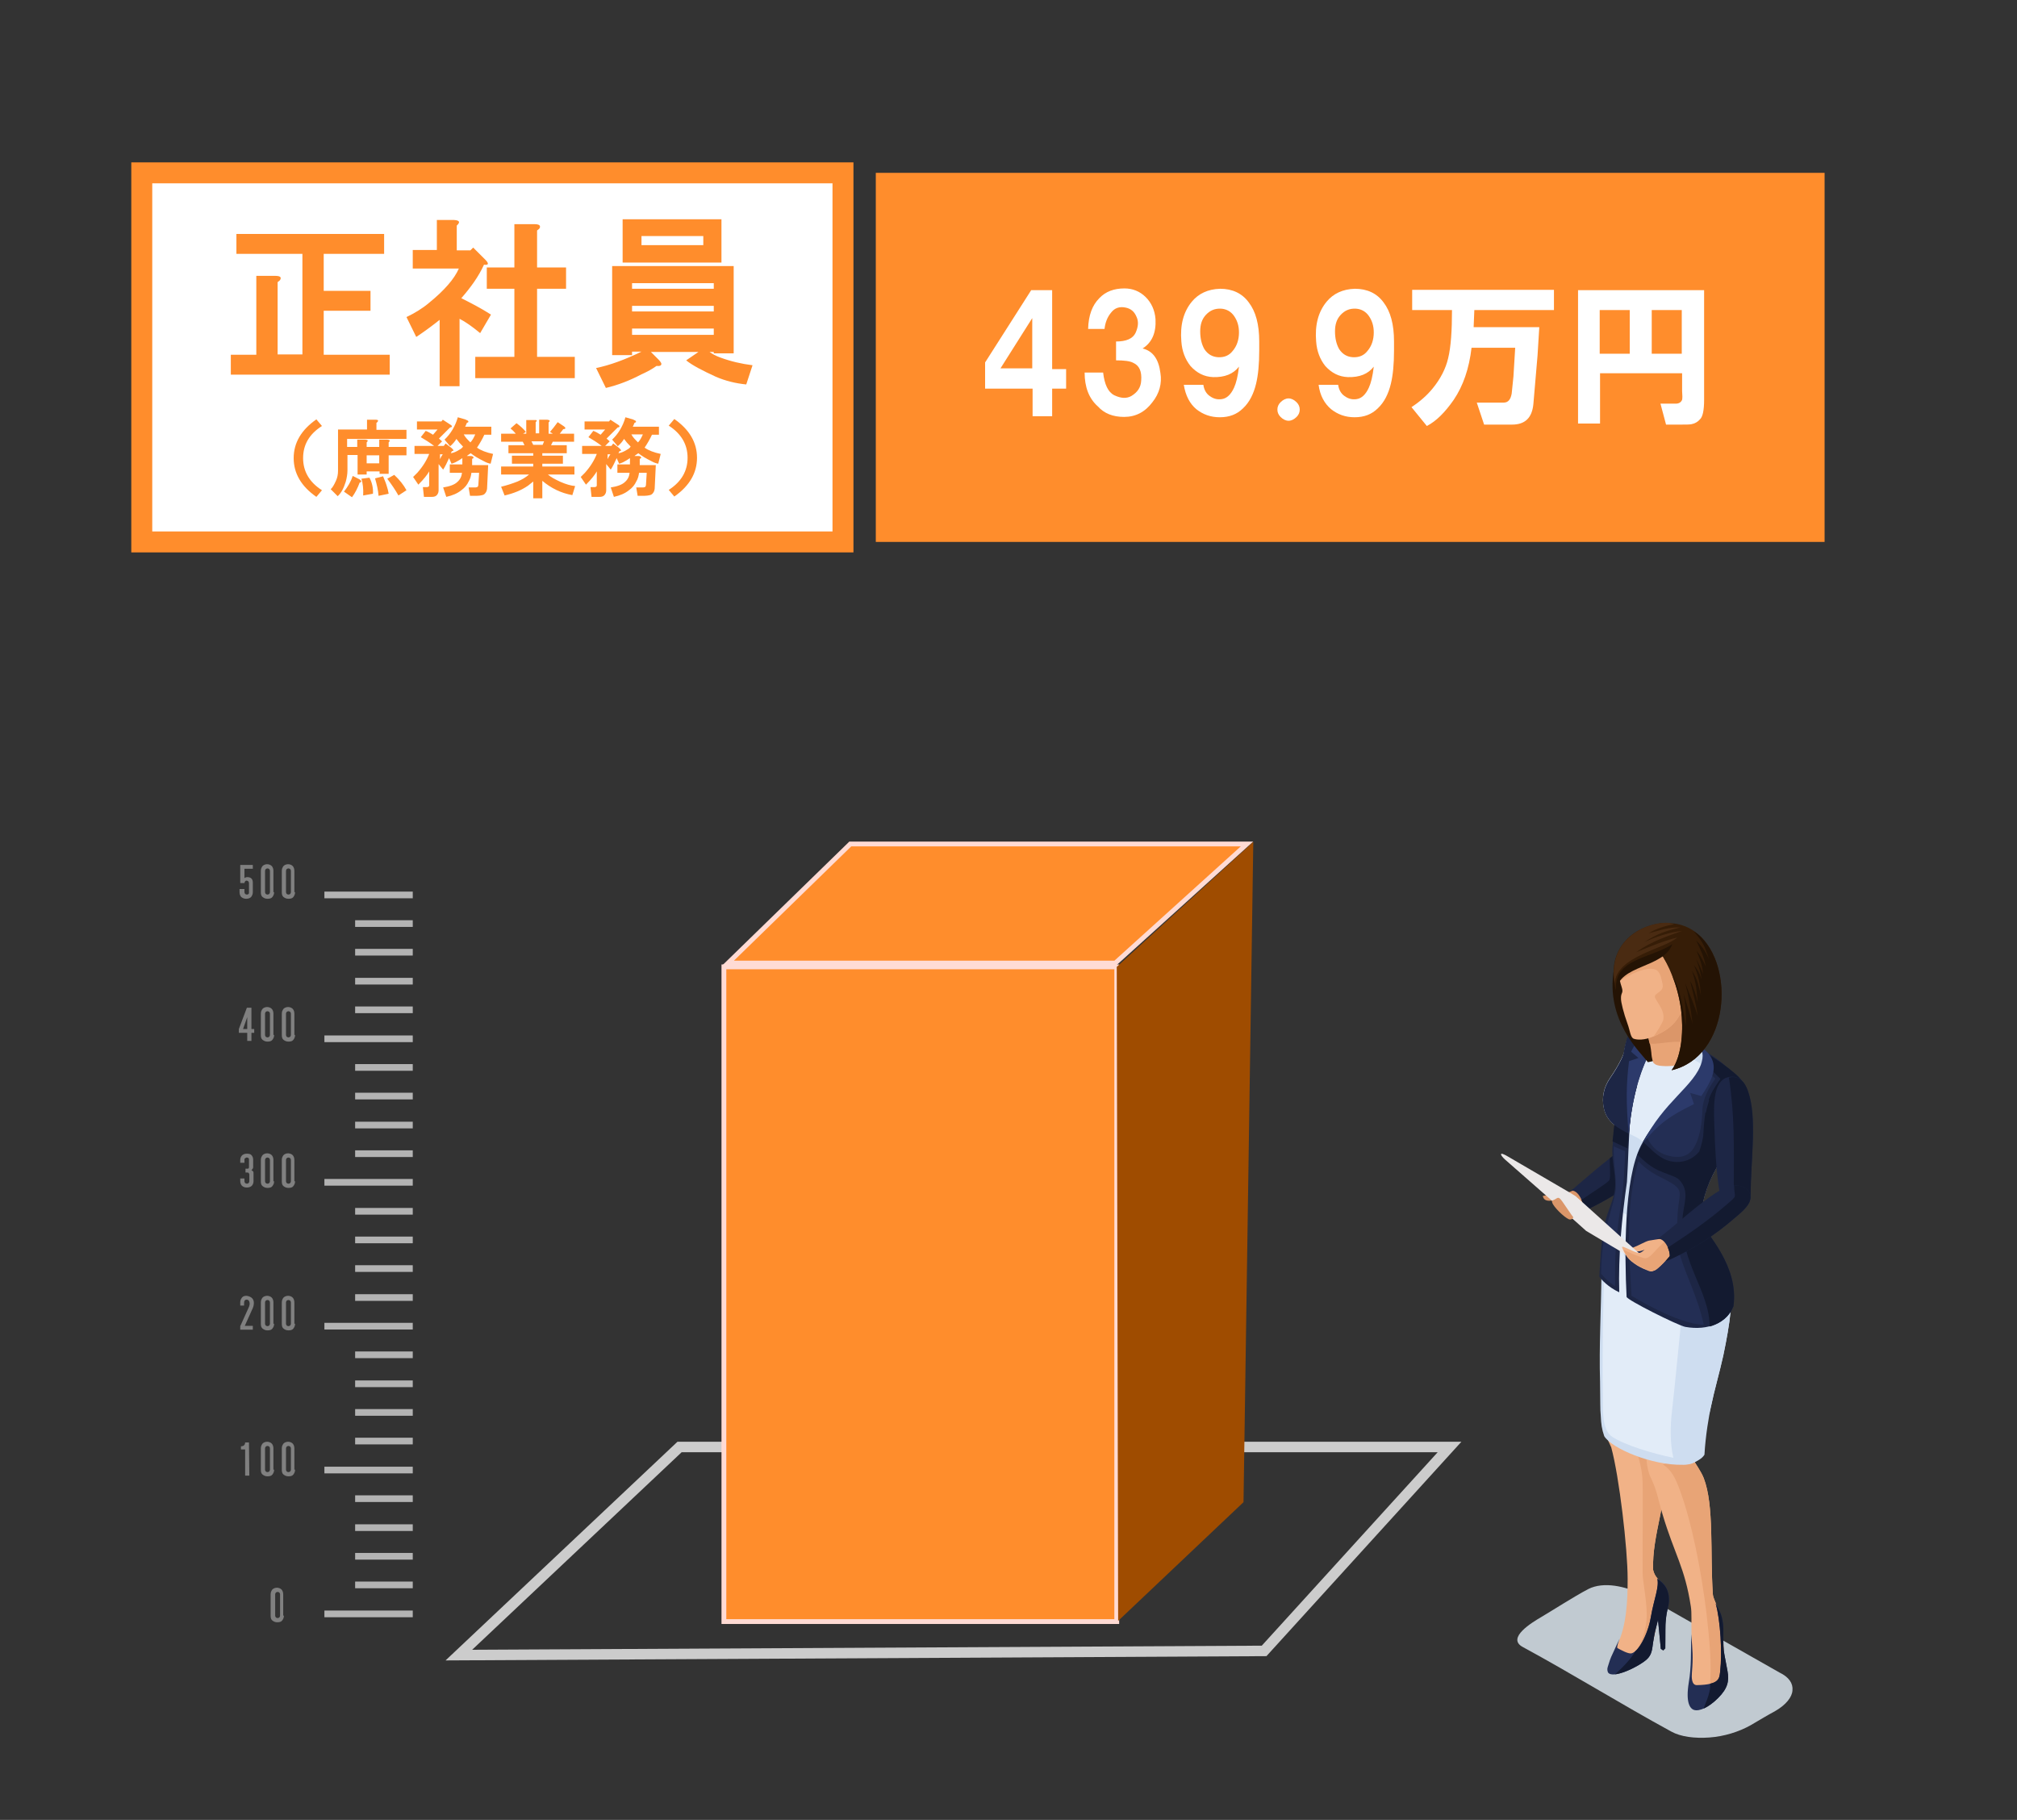 <?xml version="1.0" encoding="utf-8"?>
<!-- Generator: Adobe Illustrator 25.2.1, SVG Export Plug-In . SVG Version: 6.00 Build 0)  -->
<svg version="1.1" id="レイヤー_1" xmlns="http://www.w3.org/2000/svg" xmlns:xlink="http://www.w3.org/1999/xlink" x="0px"
	 y="0px" viewBox="0 0 577.6 521.2" style="enable-background:new 0 0 577.6 521.2;" xml:space="preserve">
<rect x="0" y="0" width="577.6" height="521.2" fill="#333333" stroke="none"/>
<style type="text/css">
	.st0{fill-rule:evenodd;clip-rule:evenodd;fill:#FFFFFF;stroke:#FF8D2C;stroke-width:6;stroke-miterlimit:10;}
	.st1{fill:#FF8D2C;}
	.st2{fill-rule:evenodd;clip-rule:evenodd;fill:#FF8D2C;}
	.st3{fill:none;stroke:#CCCCCC;stroke-width:3.007;stroke-miterlimit:10;}
	.st4{fill:#FF8D2C;stroke:#FFDBD4;stroke-width:1.377;stroke-miterlimit:10;}
	.st5{fill:#9F4C00;}
	.st6{fill:#FF8D2C;stroke:#FFDBD4;stroke-width:1.369;stroke-miterlimit:10;}
	.st7{fill:none;stroke:#B3B3B3;stroke-width:1.914;stroke-miterlimit:10;}
	.st8{fill:#808080;}
	.st9{fill-rule:evenodd;clip-rule:evenodd;fill:#C1CAD1;}
	.st10{fill-rule:evenodd;clip-rule:evenodd;fill:#131A30;}
	.st11{fill-rule:evenodd;clip-rule:evenodd;fill:#DB9669;}
	.st12{fill-rule:evenodd;clip-rule:evenodd;fill:#1D2645;}
	.st13{fill-rule:evenodd;clip-rule:evenodd;fill:#F1B287;}
	.st14{fill-rule:evenodd;clip-rule:evenodd;fill:#E8A476;}
	.st15{fill-rule:evenodd;clip-rule:evenodd;fill:#232E54;}
	.st16{fill-rule:evenodd;clip-rule:evenodd;fill:#CEDDF0;}
	.st17{fill-rule:evenodd;clip-rule:evenodd;fill:#E2ECF8;}
	.st18{fill-rule:evenodd;clip-rule:evenodd;fill:#2C3A6B;}
	.st19{fill-rule:evenodd;clip-rule:evenodd;fill:#241304;}
	.st20{fill-rule:evenodd;clip-rule:evenodd;fill:#361D07;}
	.st21{fill-rule:evenodd;clip-rule:evenodd;fill:#4A2B12;}
	.st22{fill-rule:evenodd;clip-rule:evenodd;fill:#EBE8E8;}
	.st23{enable-background:new    ;}
	.st24{fill:#FFFFFF;}
</style>
<g>
	<rect x="40.6" y="49.5" class="st0" width="200.8" height="105.7"/>
	<g>
		<path class="st1" d="M110,72.7H92.7v10.6h13.4V89H92.7v12.6h18.9v5.7H66.1v-5.7h7.3V79h5.3c1.4,0,1.9,0.3,1.6,1
			c-0.1,0.3-0.4,0.5-0.8,0.8v20.7h7.1V72.7H67.7V67H110V72.7z"/>
		<path class="st1" d="M130.8,64.6v7.1h3.9l0.8-0.8l3.5,3.5c1.1,1.1,0.9,1.6-0.4,1.4c-1.5,3.3-3.7,6.4-6.5,9.6
			c2.8,1.4,5.7,2.9,8.5,4.7l-3.1,5.3c-2.3-1.9-4.3-3.3-5.9-4.1v19.3h-5.7v-19c-2,1.6-4.3,3.3-6.7,4.9l-2.8-5.7
			c2.3-1.1,4.5-2.4,6.5-4.1c4.3-3.5,7.2-6.8,8.5-9.8h-13.2v-5.3h6.9V63h4.9C131.6,63.1,131.9,63.6,130.8,64.6z M154.6,65.2
			c-0.1,0.3-0.4,0.5-0.8,0.8v10.6h8.3v6.1h-8.3v19.5h10.8v6.1h-28.5v-6.1h11.2V82.7h-7.9v-6.1h7.9V64.2h5.7
			C154.3,64.2,154.8,64.5,154.6,65.2z"/>
		<path class="st1" d="M210.1,101.2h-5.7v-0.4h-1.2c0.7,0.5,1.7,1.1,3.1,1.6c3,1.1,6,1.8,9.2,2.2l-1.8,5.5c-3-0.3-5.9-1-8.7-2.2
			c-3.9-1.8-6.8-3.3-8.5-4.7l3.5-2.4h-13.6l2.2,2.2c0.5,0.5,0.8,1,0.8,1.2c0,0.5-0.5,0.7-1.4,0.6c-1.1,0.8-2.5,1.6-4.3,2.4
			c-3.4,1.8-6.8,3.1-10.2,3.9l-2.8-5.7c3.9-0.8,8.3-2.4,13-4.7H181v1h-5.7V76.2h34.8V101.2z M206.6,75.2h-28.3V62.8h28.3V75.2z
			 M181,81.1v1.6h23.4v-1.6H181z M181,87.6v1.6h23.4v-1.6H181z M181,94.1v1.8h23.4v-1.8H181z M183.7,67.6v2.6h17.7v-2.6H183.7z"/>
	</g>
</g>
<rect x="250.8" y="49.5" class="st2" width="271.7" height="105.7"/>
<g>
	<polygon class="st3" points="194.6,414.4 131.4,474 362,472.8 415.1,414.4 	"/>
	<g>
		<rect x="207.3" y="276.9" class="st4" width="112.5" height="187.5"/>
		<polygon class="st5" points="356.1,430.2 320.2,464.2 319.8,276.9 358.9,241.1 		"/>
		<polygon class="st6" points="319.4,275.8 208.5,275.8 243.5,241.7 357.1,241.7 		"/>
	</g>
</g>
<g>
	<g>
		<line class="st7" x1="118.2" y1="462.2" x2="92.9" y2="462.2"/>
		<line class="st7" x1="118.2" y1="453.9" x2="101.7" y2="453.9"/>
		<line class="st7" x1="118.2" y1="445.7" x2="101.7" y2="445.7"/>
		<line class="st7" x1="118.2" y1="437.5" x2="101.7" y2="437.5"/>
		<line class="st7" x1="118.2" y1="429.2" x2="101.7" y2="429.2"/>
		<line class="st7" x1="118.2" y1="421" x2="92.9" y2="421"/>
		<line class="st7" x1="118.2" y1="412.7" x2="101.7" y2="412.7"/>
		<line class="st7" x1="118.2" y1="404.5" x2="101.7" y2="404.5"/>
		<line class="st7" x1="118.2" y1="396.3" x2="101.7" y2="396.3"/>
		<line class="st7" x1="118.2" y1="388" x2="101.7" y2="388"/>
		<line class="st7" x1="118.2" y1="379.8" x2="92.9" y2="379.8"/>
		<line class="st7" x1="118.2" y1="371.6" x2="101.7" y2="371.6"/>
		<line class="st7" x1="118.2" y1="363.3" x2="101.7" y2="363.3"/>
		<line class="st7" x1="118.2" y1="355.1" x2="101.7" y2="355.1"/>
		<line class="st7" x1="118.2" y1="346.9" x2="101.7" y2="346.9"/>
		<line class="st7" x1="118.2" y1="338.6" x2="92.9" y2="338.6"/>
		<line class="st7" x1="118.2" y1="330.4" x2="101.7" y2="330.4"/>
		<line class="st7" x1="118.2" y1="322.2" x2="101.7" y2="322.2"/>
		<line class="st7" x1="118.2" y1="313.9" x2="101.7" y2="313.9"/>
		<line class="st7" x1="118.2" y1="305.7" x2="101.7" y2="305.7"/>
		<line class="st7" x1="118.2" y1="297.5" x2="92.9" y2="297.5"/>
		<line class="st7" x1="118.2" y1="289.2" x2="101.7" y2="289.2"/>
		<line class="st7" x1="118.2" y1="281" x2="101.7" y2="281"/>
		<line class="st7" x1="118.2" y1="272.7" x2="101.7" y2="272.7"/>
		<line class="st7" x1="118.2" y1="264.5" x2="101.7" y2="264.5"/>
		<line class="st7" x1="118.2" y1="256.3" x2="92.9" y2="256.3"/>
	</g>
	<g>
		<path class="st8" d="M81.3,462.7c0,0.6-0.2,1-0.5,1.4s-0.8,0.5-1.4,0.5s-1-0.2-1.4-0.5s-0.5-0.8-0.5-1.4v-6.1c0-0.6,0.2-1,0.5-1.4
			c0.3-0.3,0.8-0.5,1.3-0.5s1,0.2,1.3,0.5s0.5,0.8,0.5,1.4v6.1H81.3z M78.8,462.7c0,0.2,0.1,0.4,0.2,0.5s0.3,0.2,0.5,0.2
			s0.4-0.1,0.5-0.2s0.2-0.3,0.2-0.5v-6.1c0-0.2-0.1-0.4-0.2-0.5s-0.3-0.2-0.5-0.2s-0.4,0.1-0.5,0.2s-0.2,0.3-0.2,0.5V462.7z"/>
	</g>
	<g>
		<path class="st8" d="M71.4,422.6h-1.2v-7.5H69v-0.9c0.4,0,0.7-0.1,0.9-0.3s0.3-0.5,0.3-0.8h1.1L71.4,422.6L71.4,422.6z"/>
		<path class="st8" d="M78.5,420.9c0,0.6-0.2,1-0.5,1.4s-0.8,0.5-1.4,0.5s-1-0.2-1.4-0.5s-0.5-0.8-0.5-1.4v-6.1c0-0.6,0.2-1,0.5-1.4
			c0.3-0.3,0.8-0.5,1.3-0.5s1,0.2,1.3,0.5s0.5,0.8,0.5,1.4v6.1H78.5z M75.9,420.9c0,0.2,0.1,0.4,0.2,0.5s0.3,0.2,0.5,0.2
			s0.4-0.1,0.5-0.2s0.2-0.3,0.2-0.5v-6.1c0-0.2-0.1-0.4-0.2-0.5s-0.3-0.2-0.5-0.2s-0.4,0.1-0.5,0.2s-0.2,0.3-0.2,0.5V420.9z"/>
		<path class="st8" d="M84.5,420.9c0,0.6-0.2,1-0.5,1.4s-0.8,0.5-1.4,0.5s-1-0.2-1.4-0.5s-0.5-0.8-0.5-1.4v-6.1c0-0.6,0.2-1,0.5-1.4
			c0.3-0.3,0.8-0.5,1.3-0.5s1,0.2,1.3,0.5s0.5,0.8,0.5,1.4v6.1H84.5z M81.9,420.9c0,0.2,0.1,0.4,0.2,0.5s0.3,0.2,0.5,0.2
			s0.4-0.1,0.5-0.2s0.2-0.3,0.2-0.5v-6.1c0-0.2-0.1-0.4-0.2-0.5s-0.3-0.2-0.5-0.2s-0.4,0.1-0.5,0.2s-0.2,0.3-0.2,0.5V420.9z"/>
	</g>
	<g>
		<path class="st8" d="M72.2,371.8c0.3,0.3,0.5,0.8,0.5,1.3s-0.1,1-0.3,1.5l-2.3,5.1h2.3v1.1h-3.6v-1l2.3-5.1
			c0.4-0.8,0.5-1.4,0.3-1.9c-0.1-0.4-0.4-0.6-0.8-0.6c-0.2,0-0.4,0.1-0.5,0.2s-0.2,0.4-0.2,0.7v0.8h-1.1v-1c0-0.5,0.2-0.9,0.5-1.3
			s0.8-0.5,1.3-0.5C71.3,371.2,71.8,371.4,72.2,371.8z"/>
		<path class="st8" d="M78.5,379.1c0,0.6-0.2,1-0.5,1.4s-0.8,0.5-1.4,0.5s-1-0.2-1.4-0.5s-0.5-0.8-0.5-1.4V373c0-0.6,0.2-1,0.5-1.4
			c0.3-0.3,0.8-0.5,1.3-0.5s1,0.2,1.3,0.5s0.5,0.8,0.5,1.4v6.1H78.5z M75.9,379.1c0,0.2,0.1,0.4,0.2,0.5s0.3,0.2,0.5,0.2
			s0.4-0.1,0.5-0.2s0.2-0.3,0.2-0.5V373c0-0.2-0.1-0.4-0.2-0.5s-0.3-0.2-0.5-0.2s-0.4,0.1-0.5,0.2s-0.2,0.3-0.2,0.5V379.1z"/>
		<path class="st8" d="M84.5,379.1c0,0.6-0.2,1-0.5,1.4s-0.8,0.5-1.4,0.5s-1-0.2-1.4-0.5s-0.5-0.8-0.5-1.4V373c0-0.6,0.2-1,0.5-1.4
			c0.3-0.3,0.8-0.5,1.3-0.5s1,0.2,1.3,0.5s0.5,0.8,0.5,1.4v6.1H84.5z M81.9,379.1c0,0.2,0.1,0.4,0.2,0.5s0.3,0.2,0.5,0.2
			s0.4-0.1,0.5-0.2s0.2-0.3,0.2-0.5V373c0-0.2-0.1-0.4-0.2-0.5s-0.3-0.2-0.5-0.2s-0.4,0.1-0.5,0.2s-0.2,0.3-0.2,0.5V379.1z"/>
	</g>
	<g>
		<path class="st8" d="M72,330.8c0.3,0.3,0.5,0.8,0.5,1.3v2.1c0,0.3-0.1,0.5-0.2,0.6s-0.2,0.2-0.3,0.3c0.1,0.1,0.3,0.2,0.4,0.3
			c0.2,0.2,0.2,0.3,0.2,0.6v2.3c0,0.5-0.2,1-0.5,1.3s-0.8,0.5-1.4,0.5s-1.1-0.2-1.4-0.5s-0.5-0.8-0.5-1.3v-0.8H70v0.8
			c0,0.2,0.1,0.4,0.2,0.5s0.3,0.2,0.5,0.2s0.4-0.1,0.5-0.2s0.2-0.3,0.2-0.5v-1.9c0-0.2-0.1-0.3-0.2-0.5c-0.1-0.1-0.2-0.1-0.4-0.1
			h-0.5v-1.1h0.5c0.2,0,0.3,0,0.4-0.1s0.1-0.3,0.1-0.5v-1.9c0-0.2,0-0.4-0.1-0.5s-0.3-0.2-0.5-0.2s-0.3,0.1-0.5,0.2S70,332,70,332.2
			v0.8h-1.2v-0.8c0-0.5,0.2-1,0.5-1.3s0.8-0.5,1.4-0.5S71.7,330.5,72,330.8z"/>
		<path class="st8" d="M78.5,338.3c0,0.6-0.2,1-0.5,1.4s-0.8,0.5-1.4,0.5s-1-0.2-1.4-0.5s-0.5-0.8-0.5-1.4v-6.1c0-0.6,0.2-1,0.5-1.4
			c0.3-0.3,0.8-0.5,1.3-0.5s1,0.2,1.3,0.5s0.5,0.8,0.5,1.4v6.1H78.5z M75.9,338.3c0,0.2,0.1,0.4,0.2,0.5s0.3,0.2,0.5,0.2
			s0.4-0.1,0.5-0.2s0.2-0.3,0.2-0.5v-6.1c0-0.2-0.1-0.4-0.2-0.5s-0.3-0.2-0.5-0.2s-0.4,0.1-0.5,0.2s-0.2,0.3-0.2,0.5V338.3z"/>
		<path class="st8" d="M84.5,338.3c0,0.6-0.2,1-0.5,1.4s-0.8,0.5-1.4,0.5s-1-0.2-1.4-0.5s-0.5-0.8-0.5-1.4v-6.1c0-0.6,0.2-1,0.5-1.4
			c0.3-0.3,0.8-0.5,1.3-0.5s1,0.2,1.3,0.5s0.5,0.8,0.5,1.4v6.1H84.5z M81.9,338.3c0,0.2,0.1,0.4,0.2,0.5s0.3,0.2,0.5,0.2
			s0.4-0.1,0.5-0.2s0.2-0.3,0.2-0.5v-6.1c0-0.2-0.1-0.4-0.2-0.5s-0.3-0.2-0.5-0.2s-0.4,0.1-0.5,0.2s-0.2,0.3-0.2,0.5V338.3z"/>
	</g>
	<g>
		<path class="st8" d="M72,294.7h0.8v1.1H72v2.3h-1.2v-2.3h-2.4v-1.1l2.3-6.1H72V294.7z M69.6,294.7h1.2v-3.4L69.6,294.7z"/>
		<path class="st8" d="M78.5,296.4c0,0.6-0.2,1-0.5,1.4s-0.8,0.5-1.4,0.5s-1-0.2-1.4-0.5s-0.5-0.8-0.5-1.4v-6.1c0-0.6,0.2-1,0.5-1.4
			c0.3-0.3,0.8-0.5,1.3-0.5s1,0.2,1.3,0.5s0.5,0.8,0.5,1.4v6.1H78.5z M75.9,296.4c0,0.2,0.1,0.4,0.2,0.5s0.3,0.2,0.5,0.2
			s0.4-0.1,0.5-0.2s0.2-0.3,0.2-0.5v-6.1c0-0.2-0.1-0.4-0.2-0.5s-0.3-0.2-0.5-0.2s-0.4,0.1-0.5,0.2s-0.2,0.3-0.2,0.5V296.4z"/>
		<path class="st8" d="M84.5,296.4c0,0.6-0.2,1-0.5,1.4s-0.8,0.5-1.4,0.5s-1-0.2-1.4-0.5s-0.5-0.8-0.5-1.4v-6.1c0-0.6,0.2-1,0.5-1.4
			c0.3-0.3,0.8-0.5,1.3-0.5s1,0.2,1.3,0.5s0.5,0.8,0.5,1.4v6.1H84.5z M81.9,296.4c0,0.2,0.1,0.4,0.2,0.5s0.3,0.2,0.5,0.2
			s0.4-0.1,0.5-0.2s0.2-0.3,0.2-0.5v-6.1c0-0.2-0.1-0.4-0.2-0.5s-0.3-0.2-0.5-0.2s-0.4,0.1-0.5,0.2s-0.2,0.3-0.2,0.5V296.4z"/>
	</g>
	<g>
		<path class="st8" d="M72.4,248.8H70v2.7c0.2-0.2,0.5-0.3,0.8-0.3c0.5,0,0.9,0.1,1.2,0.4s0.4,0.7,0.4,1.2v2.7c0,0.6-0.2,1-0.5,1.4
			c-0.3,0.3-0.8,0.5-1.4,0.5s-1-0.2-1.4-0.5c-0.3-0.3-0.5-0.8-0.5-1.4v-0.9H70v0.9c0,0.2,0.1,0.4,0.2,0.5s0.3,0.2,0.5,0.2
			s0.4-0.1,0.5-0.2s0.1-0.3,0.1-0.5V253c0-0.3-0.1-0.5-0.2-0.6s-0.3-0.2-0.5-0.2s-0.3,0.1-0.4,0.2s-0.2,0.3-0.2,0.5h-1.2v-5.2h3.6
			V248.8z"/>
		<path class="st8" d="M78.5,255.5c0,0.6-0.2,1-0.5,1.4s-0.8,0.5-1.4,0.5s-1-0.2-1.4-0.5s-0.5-0.8-0.5-1.4v-6.1c0-0.6,0.2-1,0.5-1.4
			c0.3-0.3,0.8-0.5,1.3-0.5s1,0.2,1.3,0.5s0.5,0.8,0.5,1.4v6.1H78.5z M75.9,255.5c0,0.2,0.1,0.4,0.2,0.5s0.3,0.2,0.5,0.2
			s0.4-0.1,0.5-0.2s0.2-0.3,0.2-0.5v-6.1c0-0.2-0.1-0.4-0.2-0.5s-0.3-0.2-0.5-0.2s-0.4,0.1-0.5,0.2s-0.2,0.3-0.2,0.5V255.5z"/>
		<path class="st8" d="M84.5,255.5c0,0.6-0.2,1-0.5,1.4s-0.8,0.5-1.4,0.5s-1-0.2-1.4-0.5s-0.5-0.8-0.5-1.4v-6.1c0-0.6,0.2-1,0.5-1.4
			c0.3-0.3,0.8-0.5,1.3-0.5s1,0.2,1.3,0.5s0.5,0.8,0.5,1.4v6.1H84.5z M81.9,255.5c0,0.2,0.1,0.4,0.2,0.5s0.3,0.2,0.5,0.2
			s0.4-0.1,0.5-0.2s0.2-0.3,0.2-0.5v-6.1c0-0.2-0.1-0.4-0.2-0.5s-0.3-0.2-0.5-0.2s-0.4,0.1-0.5,0.2s-0.2,0.3-0.2,0.5V255.5z"/>
	</g>
</g>
<g>
	<path class="st9" d="M509.6,479l-39.8-22.6c-4.3-2-10.5-3.6-15-1.3c-4,2.1-10.7,6.4-13.6,8.1c-2.2,1.3-10,5.9-5.1,8.5
		c14.2,7.7,28.2,16.4,42.5,24.2c2.7,1.5,6.7,2,10.9,1.7c4.2-0.3,8.4-1.6,11.8-3.5c2.4-1.4,4.7-2.8,7.1-4.1c3.1-1.8,4.8-4,4.9-5.9
		C513.5,482.1,512.3,480.3,509.6,479z"/>
	<g>
		<path class="st10" d="M449.9,341c2.1-0.9,4.9,5.5,2.8,6.2C450.6,347.9,447.8,341.9,449.9,341z"/>
		<path class="st11" d="M451.4,340.5c-1,0.6-2.3,0.8-2.8,1.4c-3,3.4,3.5,6.1,3.8,6c0.8-0.5,1.7-2.4,3.2-4L451.4,340.5z"/>
		<path class="st12" d="M473.6,333.6c-4.8,4.2-10.4,8.9-20.8,13.6c1.6-0.9-0.4-6.6-2.9-6.2c6-5.1,12.8-11.3,19.1-14.6
			c3.6-1.5,6.6-0.3,7.3,1.7C476.7,329.5,476.4,331.2,473.6,333.6z"/>
		<path class="st10" d="M473.6,333.6c-4.8,4.2-10.4,8.9-20.8,13.6c0.8-0.5,0.7-2.1,0.1-3.6c4.3-2.9,7.8-5.1,8-5.7
			c0.4-1.3,0-3.7,0.1-6.2c2.7-2.1,5.4-3.9,8-5.3c3.6-1.5,6.6-0.3,7.3,1.7C476.7,329.5,476.4,331.2,473.6,333.6z"/>
		<path class="st13" d="M477.6,358.1c1.7,5.2,0.1,13.8-1.3,22.8c-0.8,5-2,10.1-2.6,14.5c-0.7,4.9-1,8-0.8,10.4
			c0.4,5.7,2.9,6.9,3.8,14.4c1.1,9-3.7,19.4-3.3,29.4c0.2,0.9,0.6,1.7,1.2,2.4c4,4.9-0.1,4.3,0.3,10.7c0,0.6-2.2,10.5-2.2,10.5
			s-5.9,1.6-6.4,1.6c-0.4-0.1-4.1-1.3-4.1-1.3c0.3-0.5,0.7-1.8,0.9-2.3c2.7-5.7,3-12.6,3-19c0-8.7-2.4-29.3-4.7-37.7
			c-2.3-5.1-3.1-5.7-2.7-14.6c0.5-14.5-0.5-25.3,1.3-40.6L477.6,358.1z"/>
		<path class="st14" d="M473,401.2c-0.2,1.9-0.2,3.4-0.1,4.6c0.4,5.7,2.9,6.9,3.8,14.4c1.1,9-3.7,19.4-3.3,29.4
			c0.2,0.9,0.6,1.7,1.2,2.4c4,4.9-0.1,4.3,0.3,10.7c0,0.6-2.2,10.5-2.2,10.5s-3.6,1-5.4,1.4c2.2-2.9,3.8-6.2,4.2-10.6
			c0.4-4.3-1.1-10.9-1.1-13.4c-0.1-7.7,0.2-24.7-0.1-27.7c-0.5-5-2.3-8.9-4.2-16c-0.5-2,0.1-3.2,4.8-3.7L473,401.2z"/>
		<path class="st15" d="M463.8,469.3c-0.6,1.2-1.3,2.8-1.9,4.1c-0.8,1.6-1.1,2.7-1.5,4c-0.2,0.6-0.1,1.2,0.1,1.6
			c1.4,1.9,8.6-1.6,11-3.7c1.6-1.4,1.6-3,1.9-5c0.5-3,0.6-3.3,1.4-6.4l0.8,8.3l0.7,0.4c0.1-3.4,0.5-7.8,1-10.7
			c0.2-1.1,0.6-2.5,0.6-3.1c0.3-3.8-1.6-5.6-3.3-6.7c0.6,2.3-1,6-1.8,10.7c-0.8,4.9-3.5,10.2-5.6,10.7c-0.9,0.2-2.9-0.9-4-1.5
			C462.9,471.8,463.4,470.4,463.8,469.3z"/>
		<path class="st10" d="M462.5,479.5c2.7-0.3,7.2-2.6,9-4.2c1.6-1.4,1.6-3,1.9-5c0.5-3,0.6-3.3,1.4-6.4l0.8,8.3l0.7,0.5l0.6-0.6
			c0.1-3.2-0.1-7.6,0.4-10.1c0.2-1.1,0.6-2.5,0.6-3.1c0.3-3.8-1.6-5.6-3.3-6.7c0.6,2.3-1,6-1.8,10.7c-0.6,4-2.6,8.4-4.5,10
			C466.9,475.3,464.8,477.4,462.5,479.5z"/>
		<g>
			<path class="st13" d="M483.7,416.3c1.6,2.5,3.4,5,4.2,7c3,7.8,1.8,21.4,2.6,33.2c0.1,1.2,0.8,2.2,1.1,3.4c0.5,1.7,1.1,3.6,1.4,6
				c0.4,3,0.8,6.7,0.6,11.2c-0.1,1.6-0.6,2.4-0.7,4.5l-8.7,3c0.2-1.9,0.3-4.7,0.4-7.9c0-2.8-0.1-5.9-0.2-8.7
				c-0.1-3.2,0.1-6.1-0.2-7.9c-1.7-11.2-4.7-15-8.1-26.4c-1.4-4.7-1.5-6.7-3.6-11c-0.9-2.2-1.4-6-0.9-9.9
				C472,409.3,478.4,412.7,483.7,416.3z"/>
			<path class="st13" d="M492.9,388.7c-4.2,13.5-7.5,18.5-8.1,24.3c-0.2,1.9,0.3,4.3,0.8,6.8l-13,0.8c-0.4-1.5-0.7-3.5-1.1-6.3
				c-0.4-3.2,0-6.5,0.5-8.4c1.1-4.4,3-10.9,6.1-19.6l15,1.2L492.9,388.7z"/>
			<path class="st14" d="M480.4,406.5c0.1,1.7,0.3,3.3,0.8,4.8c1,3.7,5.4,8.6,6.7,12.1c3,7.8,1.8,21.4,2.6,33.2
				c0.1,1.2,0.8,2.2,1.1,3.4c0.5,1.7,1.1,3.6,1.4,6c0.4,3,0.8,6.7,0.6,11.2c-0.1,1.6-0.6,2.4-0.7,4.5l-3.3,1.1
				c0.7-5.8-0.1-13.4-0.9-20.6c-1.5-12.3-4.2-26.2-7.7-35.6c-1.2-3.2-2.3-5.6-4.8-7.2c3-0.5-0.6-3.3-2.6-7.8L480.4,406.5z"/>
			<path class="st15" d="M491.3,459.2c0.8,1.7,1.6,2.6,2,5.1c0.5,2.5-0.1,6.5,0.5,9.5l0.9,4.8c0.5,2.8,0.1,4.9-2.7,7.7
				c-2.6,2.6-5.3,3.9-6.9,3.4c-1.2-0.4-2.4-2.2-1.5-7.8c0.8-4.6,0.6-9,0.7-13.9c0.4,4.7,0.6,6.4,0.2,11.1c-0.1,1.3-0.1,3.5,1.4,3.5
				c6.4-0.1,6.5-1.8,6.7-3.9C493.2,473.4,492.7,464,491.3,459.2z"/>
		</g>
		<path class="st10" d="M491.3,459.2c0.8,1.7,1.6,2.6,2,5.1c0.5,2.5-0.1,6.5,0.5,9.5l0.9,4.8c0.5,2.8,0.1,4.9-2.7,7.7
			c-1.4,1.4-2.8,2.4-4.1,3c-0.3,0.1,2.2-4.5,1.8-7.1c2.7-0.6,2.7-2,2.9-3.5C493.2,473.4,492.7,464,491.3,459.2z"/>
		<path class="st16" d="M490.5,336.4c-2.4,4.7-3.6,9.9-3.2,13l0,0c0.1,0.3,0.1,0.7,0.2,1c0.7,2.2,1.9,4,3.2,5.9
			c2.2,3.3,3.5,5.6,4.5,9.6c1.4,5.2,0.2,13.2-1.7,22.3c-1.1,5-2.6,10.1-3.5,14.5c-0.8,4-3.6,9.7-2.1,13.9c-2,1.8-2.7,2.9-6,2.9
			c-8.9,0.2-20.4-4.7-22.5-8.2c-0.7-2-0.9-3.5-1-5.9c-0.2-1.9-0.1-4-0.2-9.7c-0.3-10.4,0.3-20.2,0.4-30.7c0.3-2.9,0.5-6.1,0.7-9.1
			c0-0.7,0.1-1.4,0.2-2.1c0.1-0.7,0.2-1.5,0.3-2.2c0.8-3.8,2.4-6.7,3-9.6c0.9-4.5-1.1-8.9-0.6-14.1c0.1-1.4,0.3-2.8,0.4-4.2
			c0.5-4.8,0.5-9,1.1-13.1c0.7-5.4,1.3-9.9,2-12.1c0.2-0.8,0.6-1.5,1-2.1c1.4-2,4-3.1,8.4-1.2c4,1.7,9.2,3.9,13.9,6.8
			c2,1.2,8.4,6,9.7,7.9c0.7,1,1.1,2.1,1.2,3.6C500.4,320,493.5,330.3,490.5,336.4z"/>
		<path class="st17" d="M468.8,325.8c2.1,1.1,4.2,4.2,7.5,6c2.2,1.2,6.9,2,10.3-2c0.6-1.8,1.1-3.5,1.2-5.3
			c0.3-6.8,1.2-10.4,5.1-15.9c-2.4-1.3-4.9-2.7-6.2-4.2l-15.2-8.3l-4.9,1.3c-1.6,4.6-2.6,7-5.6,11.4c-1.7,2.5-2.4,5.5-1.7,8.6
			C460.3,322.3,465,323.8,468.8,325.8z"/>
		<path class="st16" d="M495.2,365.8c1.4,5.2,0.2,13.2-1.7,22.3c-1.1,5-2.6,10.1-3.5,14.5c-0.6,2.8-1.6,8.5-1.9,14
			c-1,1.7-4.1,2.9-6.2,2.8c-2.7-15.5,2.5-32.6,3-45.7c0.2-6.7-3.5-5.7-10.7-9c-6.8-3.1-9-8.5-3.3-6.7c7.1,2.2,11.6,0.4,11.2-3.1
			c-0.2-1.7-0.4-3.4-0.5-4.8l-0.2-0.3c2,0.1,3.9,0,5.8-0.5c0.1,0.4,0.1,0.8,0.2,1.2c0.7,2.2,1.9,4,3.2,5.9
			C492.8,359.4,494.2,362,495.2,365.8z"/>
		<path class="st17" d="M481.4,378.7c-0.9,8.7-1.6,16.6-2.6,25.4c-0.5,4.2-0.6,9.2,0.4,13.4c-6.2-1.3-13.8-3.6-17.5-6
			c-3.2-2.1-2.6-8.3-2.7-12c-0.2-12.5,0.1-25,0.4-37.5c0.1-6.7,0.3-10.8,2.6-16.7c4.4,3.4,8.8,5.4,16,7c-2.6,3.8-4.2,4.9-6.6,4.3
			c-2-0.5-4.4-0.9-5.6-0.2c-1.4,0.8-1.4,2.8,0.9,5.6c1.5,1.8,8.1,6.1,13.1,8C483.1,371.2,481.8,375.3,481.4,378.7z"/>
		<g>
			<path class="st12" d="M490.5,336.4c-2.6,5.2-3.9,11.1-3,13.9c1,3.1,10.5,12,8.9,23.8c-1.7,4.6-7.2,7.1-13.8,5.9
				c-2.1-0.4-16.7-7.7-16.8-8.6c-0.6-11.8-0.8-33.7,4.1-43.3c3.9-7.8,9.6-11.6,13.4-16.2c1.1-1.5,3.1-4.4,4.4-6.7
				c0.4-0.2,0.7-0.6,0.9-1.1c0.3-0.8,0.5-1.8-0.1-2.9c2.7,1.6,5.2,3.5,7.2,5.6c2.4,1.4,4.1,3.2,4.3,6.3
				C500.4,320.1,493.5,330.4,490.5,336.4L490.5,336.4z M476.4,297.4c0.9-0.3,1.9-0.6,3-0.8c-1.5-0.7-3-1.3-4.3-1.8
				c-4.4-1.9-7-0.8-8.4,1.2c-0.4,0.6-0.9,1.4-1,2.1c-0.7,2.2-1.3,6.7-2,12.1c-0.5,4.2-1.1,8.9-1.5,13.6c-0.1,1.4-0.3,2.8-0.4,4.2
				c-0.5,5.2,1.4,9,0.5,13.5c-0.7,3.6-2.2,5.5-3.2,11.1c-0.4,2.1-0.9,8.3-1.1,13c0.6,0.9,2.5,3,5.7,4.5c-0.3-10.5,0.7-21,2.2-31.6
				c0.8-12.3,0.2-24.7,4.8-36.4C471.8,299.1,474,297.8,476.4,297.4z"/>
			<path class="st10" d="M490.5,336.4c-2.6,5.2-3.9,11.1-3,13.9c1,3.1,10.5,12,8.9,23.8c-1.1,2.8-3.5,4.9-6.8,5.8
				c-0.1-10.3-8.3-18-7.8-30.7c0.2-4.5,2.3-7.8-0.9-11.3c-0.7-0.8-2.8-1.4-4.5-2.1c-4.1-1.5-5.7-3.6-7.5-5.1
				c3.2-7.1,7.6-11.4,11.4-15.2l8.2,3.2c0.9-4.6,2.7-8.2,5.5-11.3v-1.5c3.2,1.7,5.7,3.4,6,7.2C500.4,320.1,493.5,330.4,490.5,336.4
				L490.5,336.4z M466.1,328.9c-1.6-0.7-2.9-1.4-4.3-2c0-0.1,0-0.1,0-0.2c0.1-1,0.2-1.9,0.3-2.9l0.1-1c0.8-4.4,2.6-8.7,4-12.8l2.6,1
				C467.1,317.1,466.5,322.8,466.1,328.9z"/>
			<path class="st12" d="M470.5,327c1.6,1.4,3.4,3.5,5.8,4.8c2.2,1.2,6.9,2,10.3-2c0.6-1.8,1.1-3.5,1.2-5.3
				c0.3-6.8,1.2-10.4,5.1-15.9c-2.2-1.2-4.1-1.8-5.5-3.1C483.5,313.4,476.5,316.8,470.5,327L470.5,327z M476.4,297.4
				c-2.5,1-4.6,5-5.4,7c-2.9,7.2-4,13.6-4.5,20.3c-3.2-1.6-6.3-3.3-7.2-7.2c-0.7-3.1,0-6.1,1.7-8.6c3-4.4,4-6.8,5.6-11.4l4.9-1.3
				L476.4,297.4z"/>
			<path class="st15" d="M489.9,307.6l1.3,1.3c-1.5,2.2-3.6,5.4-3.7,9.2c-0.1,3.8-0.8,7.4-1.9,9.6c-1.6,3.6-4.5,4.2-8.1,3.2
				c-2.3-0.6-4.5-2.2-5.8-5.1C474.4,321.1,487.3,310,489.9,307.6z"/>
			<path class="st18" d="M467.1,301.2l2.1,1.8l-2.7,0.9c-0.8,6.4-0.9,11.7-0.1,20.9c0.8-8.1,2.3-15.8,5.7-22.6
				c0.6-1.1,2.3-4.8,7.2-5.4l-2.9-1.3C471.9,294.5,468.9,297.3,467.1,301.2z"/>
			<path class="st10" d="M489.3,315c1.7,0.9,5.7,10.4,7.3,8.2c3.6-5,5.4-11.2,0.2-15.8c-2.3-2-5.2-4-8.3-5.9l0,3.4
				c1.4,1.3,2.7,2.7,4.2,4.1C491.3,311.1,490.2,312.4,489.3,315z"/>
			<path class="st18" d="M487.7,300.3c1.6,1.2,2.3,2.2,2.8,3.7c0.9,3-0.7,6-3.3,9.9L484,313l1.1,3.2c-7.2,3.5-10.1,5.7-14.6,11.1
				c5.8-11.8,14.9-16.4,16.8-23.1c0.8-2.9-0.3-3.7-0.9-4.8C486.2,299.2,487.7,300.5,487.7,300.3z"/>
			<path class="st15" d="M480.5,346.5c-0.5,5.8,0,10.4,0.6,12.9c1.5,5.5,5.1,12,6.8,20c-7.4-0.1-20.7-8.3-20.7-8.3
				c-0.3-8-2.3-24.5,2-38.5c2.7,2.9,5.7,4.2,8,5.4C482.3,340.7,481,341.3,480.5,346.5z"/>
		</g>
		<path class="st15" d="M462.1,328.3c1.2,0.5,2.2,1,3.3,1.4c-0.2,5-0.4,9.7-1.1,14.3c-1.5,10.2-1.9,13.9-1.8,24.4
			c-1.8-1.3-2.6-2-4-3.6c0.2-12.2,2.6-15.9,4-22.9C463.2,338.6,462.1,334.9,462.1,328.3z"/>
		<path class="st19" d="M490.8,290.4c0.8-10.9-3.3-29.8-19.4-24.7c-4.9,1.5-8.1,5.3-9.2,11.8c-2.6,14.6,7.5,23.8,9.7,26.7
			C476.7,303.4,490.2,298,490.8,290.4z"/>
		<g>
			<path class="st14" d="M486.2,301.1c0.4,3.2-6.6,4.7-11,4.1c-0.5-0.1-0.9-0.2-1.2-0.4c-0.3-0.2-0.5-0.4-0.5-0.4
				c-0.5-1.1-0.6-2.6-0.6-2.8c-0.3-2.8-0.9-5.4-2.7-8.8l11.5-4.5l2.9-1.3C483.1,293,484.2,295.9,486.2,301.1z"/>
			<path class="st11" d="M486.3,300.2c0,0.1,0,0.2,0,0.2c-4.1-3.7-9.8-1.2-13.9-1.5c-0.1-0.3-1.1-4.8-1.2-4.9c-0.4-1-0.5-0.8-1-2.2
				l11.5-4.5l2.9-1.3C483.2,292.2,484.3,295,486.3,300.2z"/>
		</g>
		<g>
			<path class="st19" d="M468.3,286.5l4.9-3.1l-2-8.7l-4-6.2C460.5,272.6,464.1,285.9,468.3,286.5z"/>
			<path class="st13" d="M473.6,296.8c6.2-2.7,8-5.8,9.5-12.2c2.7-1.9,3.9-3.4,4.2-5.1c0.7-4.1-1.6-8.5-4.6-11
				c-2.7-2.2-5.8-2.8-9.3-2.1c-6.9,1.3-9.4,5.7-9.9,11.6c-0.1,1.1,0.5,3.6,0.9,4.7c0.6,1.9-0.3,1.4-0.2,3.4c0,0.9,0.7,3.9,1.9,7.2
				c0.7,1.9,0.8,3.9,1.8,4.2C468.8,297.8,470.8,298,473.6,296.8z"/>
			<path class="st14" d="M473.6,296.8c6.2-2.7,8-5.8,9.5-12.2c2.7-1.9,3.9-3.4,4.2-5.1c0.7-4.1-1.6-8.5-4.6-11
				c-2.7-2.2-5.8-2.8-9.3-2.1c-4.3,0.8-8.3,11.4-9.6,14.6c2.5-1.8,7.9-4.4,10.3-3.3c1.5,0.6,1.7,3,2,4.1c0.5,2.3-2.2,2.5-2.2,3.6
				c0,1.1,3,3.7,2.4,6.7c-0.2,0.8-2.1,4-3,5C473.4,296.9,473.5,296.8,473.6,296.8z"/>
			<path class="st20" d="M464.3,272.3c1.5-0.7,9.4-2.5,11.7,1.3c2.1,3.6,4.1,7.1,6.1,10.1c0.7,1.1,1.3,0.8,1.4,2.8
				c0.1,2.1,3.1-4.4,3.8-6.5c1.9-5.6,0.2-10.2-5-13.3C475.6,262.6,466.5,266.3,464.3,272.3z"/>
			<g>
				<path class="st14" d="M483.6,280.3c2.5-1.2,2.9,1.8,2.8,3.7c-0.1,1.3-1.2,1.4-1.4,2.4c-0.3,1.3-1.2,1.9-2,2
					c-1.6,0.2-0.9-2.4-0.8-3.3C481.7,283.6,482,281.1,483.6,280.3z"/>
				<path class="st11" d="M482.9,284.1c0.4-1.3,0.5-3,2.3-3C483.6,281.4,483.4,282.9,482.9,284.1z"/>
			</g>
			<path class="st20" d="M462.7,283.6c0-1.7,1.8-3.9,2.3-4.3c2.7-2.2,7.8-3.5,11.4-5.6c3.4,2.2,4.8,6,7.5,4.1
				c5.7-3.9,4.3-11.2-6.1-13.4C472,263.8,459,268.9,462.7,283.6z"/>
			<path class="st20" d="M478.7,306.5c21.2-5,18.1-46.3-4.5-41.8c0.9,2.2-0.5,5.4,1.1,7.8c2.5,3.7,5.2,9.8,6.1,16.7
				C482.1,294.5,481.8,302.2,478.7,306.5z"/>
			<path class="st19" d="M478.7,306.5c16.5-3.9,18.3-29.8,7.6-38.9c-0.4-0.3-0.8-0.6-1.3-0.9c2.3,2.6,3.1,3.9,4.4,8
				c-1.2-2.7-2.3-3.9-3.7-5.4c1.3,2.7,2.2,4.5,2.8,7.5c-1.1-2.3-1.8-3.5-2.7-4.5c1,2.2,1.7,4.3,1.9,6.7c-0.6-1.8-1.1-2.7-2-4.3
				c1.1,2.8,1.1,3.3,1.6,5.8c-0.7-2-1.3-3-2.2-4.1c1.4,3.3,1.7,5.3,2,8.7c-0.8-3.1-0.9-4.5-2.6-7.1c1.3,3.6,1.3,5.4,1.7,9.1
				c-0.5-2-1.2-4.4-2.2-6.2c0.8,3.3,1.7,6.7,2.2,10.1c-1.1-3.4-2.4-6.4-3.6-9.4c0.8,2.9,1.6,7.1,2.1,11.6c-0.7-2.4-1.9-6.6-2.6-8.6
				c0.5,2.4,0.9,6.3,0.6,9.1c-1.3-9-2.3-11.8-3.9-14.5c1.2,2.9,2.1,6.3,2.6,9.9C482.1,294.5,481.8,302.2,478.7,306.5z"/>
			<path class="st19" d="M478.9,270.4c-2.6,7-15.3,5.8-16.1,13.4C461.9,274.5,472.6,274.6,478.9,270.4z"/>
			<path class="st21" d="M479.4,264.7c-0.5-0.1-0.9-0.3-1.4-0.4c-5.7-0.5-17.8,4.1-15.6,17.3c0.5-7.8,14.2-9.8,17.9-13.1
				c-3.4,0.8-7.7,2.5-11.7,4.2c4.4-3.3,9.9-4.9,13.1-6.1c-3.7,0.4-7.3,1.6-10.8,3.2c3.7-2.4,6.1-3.2,10.3-4.2
				c-3.5-0.1-6,0.9-9.1,1.7C474.6,265.7,477.6,265,479.4,264.7z"/>
		</g>
		<path class="st12" d="M500.6,312.6c2.6,7.5,0.8,19,0.7,29.8c-0.1,5.7-7.8,5.5-8.7,0c-1.2-6.5-1.5-14.5-1.7-20.9
			c-0.2-5.9-0.1-12.1,4-13C497.9,307.8,499.6,309.8,500.6,312.6z"/>
		<path class="st10" d="M500.6,312.6c2.6,7.5,0.8,19,0.7,29.8c-0.1,4.4-4.6,5.3-7.2,3l0,0c3.7-3.2,2.4-1.8,2.4-5.8
			c0-11,0.3-20-1.4-31C498,307.9,499.7,309.8,500.6,312.6z"/>
		<path class="st10" d="M474.7,354.8c2.1-0.9,4.9,5.5,2.8,6.2C475.4,361.7,472.6,355.6,474.7,354.8z"/>
		<path class="st13" d="M477.6,353.7c-0.8,0.7-2.3,1.1-2.9,1.2c-0.7,0.1-1.8,0.3-2.5,0.4c-1.2,0.3-2.7,1.3-4.8,2.1
			c1,2,3.3,0.4,4.4,0.3c1-0.1,2,0,2.9-0.2C476.1,357.2,477.9,355.2,477.6,353.7z"/>
		<path class="st11" d="M444.3,341.9c-0.8,0.2-1.6,0.5-2.5,0.6c0.4,1.8,2.1,1.4,3.5,1.2L444.3,341.9z"/>
		<path class="st22" d="M473.9,363c0.1,0.2,0.5,1.2-1.1,0.6l-18.6-11.1l-2.9-2.6L430.9,332c-1.3-1.2-1.8-2.4,0.9-0.8l18,10.5
			c1.2,0.7,1.5,0.9,1.9,1.3L473.9,363z"/>
		<path class="st11" d="M445.6,343.3c-1.3,0.8-1.3,0.2-1.1,1.1c0.4,1.3,3.4,4.2,4.8,4.8c0,0,0.7,0.2,1.1-0.3
			c0.3-0.4-0.1-0.5-0.6-1.3l-2.4-3.5C446.6,343,446.3,342.8,445.6,343.3z"/>
		<path class="st13" d="M478.7,352.6c-0.7,0.9-2.2,2-3.1,2.5c-0.9,0.5-1.3,0.7-2,0.9c-2.1,0.7-3.1,3-4.4,2.8
			c-1.3-0.1-4.8-2.3-4.7-1.6c0.1,0.5,1,2.2,1.4,2.7c0.8,1.1,1.7,1.7,2.9,2.5c1.3,0.8,2.6,1.3,3.4,1.6c0.9,0.3,1.1,0,1.7-0.2
			c0.6-0.2,2.5-2.1,2.9-2.6c1.9-2.2,2.3-2.7,4.2-3.8L478.7,352.6z"/>
		<path class="st14" d="M478.7,352.6C478.7,352.6,478.7,352.6,478.7,352.6l0.3,1c-0.6,0.2-3.3,2.9-3.7,3.3c-2.1,2-3.1,4-4.9,3.3
			c-2.2-0.8-3.5-1.3-5.5-2.3c0.3,0.7,0.8,1.6,1.1,1.9c0.8,1.1,1.7,1.7,2.9,2.5c1.3,0.8,2.6,1.3,3.4,1.6c0.9,0.3,1.1,0,1.7-0.2
			c0.6-0.2,2.5-2.1,2.9-2.6c1.9-2.2,2.3-2.7,4.2-3.8L478.7,352.6z"/>
		<path class="st12" d="M498.4,347.4c-4.8,4.2-10.4,8.9-20.8,13.6c1.6-0.9-0.4-6.6-2.9-6.2c4.9-3.6,12.8-11.3,19.1-14.6
			c3.6-1.5,6.6-0.3,7.3,1.7C501.6,343.3,501.2,344.9,498.4,347.4z"/>
		<path class="st10" d="M498.4,347.4c-4.8,4.2-10.4,8.9-20.8,13.6c0.8-0.5,0.7-2.2,0-3.7c5.7-3.7,11.5-7.7,16.6-12.1
			c3.7-3.2,2.4-1.8,2.4-5.7c2.3-0.1,4,0.9,4.5,2.3C501.6,343.3,501.2,344.9,498.4,347.4z"/>
	</g>
</g>
<g class="st23">
	<path class="st1" d="M86.8,131.2c0,3.8,1.8,6.9,5.4,9.2l-1.6,1.9c-4.3-3-6.5-6.7-6.5-11.1c0-4.4,2.2-8.1,6.5-11.1l1.6,1.9
		C88.6,124.3,86.8,127.3,86.8,131.2z"/>
	<path class="st1" d="M108.2,120.7c-0.1,0.1-0.2,0.3-0.4,0.4v2h8.6v2.6H99.4v2.3h2.9v-2.1h2.3c0.8,0.1,0.9,0.3,0.4,0.8v1.3h3.6v-2.1
		h2.3c0.8,0.1,0.9,0.3,0.4,0.8v1.3h5.1v2.4h-5.1v5.3h-2.6v-0.7H105v0.9h-2.6v-5.6h-2.9v4.4c0,1.1-0.2,2.2-0.5,3.3
		c-0.6,1.9-1.3,3.2-2.3,4.1l-2-2c0.5-0.4,1-1.3,1.5-2.4c0.4-0.9,0.6-1.8,0.6-2.9V123h8.3v-2.8h2.4
		C108.1,120.2,108.4,120.3,108.2,120.7z M103,138.2c-0.6,1.6-1.3,3-2.2,4.2l-2.3-1.6c1.1-1.4,2-2.9,2.5-4.5l2,1
		C103.6,137.8,103.6,138.1,103,138.2z M106.8,141.4l-2.8,0.5c0.1-1.9-0.1-3.5-0.5-4.8l2.3-0.3C106.6,138.3,106.9,139.9,106.8,141.4z
		 M105,130.4v2.3h3.6v-2.3H105z M110.7,139c0.3,0.9,0.5,1.7,0.6,2.4l-2.9,0.6c-0.1-1.6-0.5-3.3-1-5l2.3-0.6
		C110,137.2,110.4,138,110.7,139z M114.1,141.9c-0.9-1.6-2-3.2-3.2-4.8l2-1.1c1.5,1.4,2.7,2.9,3.5,4.4L114.1,141.9z"/>
	<path class="st1" d="M134.1,120.7c0.1,0.1,0.1,0.1,0,0.2c-0.1,0.1-0.2,0.1-0.4,0.2c-0.2,0.4-0.3,0.8-0.5,1.1h7.5v2.3h-2
		c-0.6,1.3-1.3,2.5-2.1,3.7c1.1,0.8,2.7,1.4,4.6,1.8l-0.7,2.8c-0.6-0.1-1.2-0.3-1.9-0.7c-1.6-0.8-2.8-1.5-3.8-2.3
		c-0.4,0.3-0.8,0.5-1.1,0.8h1.1c0.4,0,0.7,0.1,0.8,0.4c0,0.1,0,0.1,0,0.2c-0.1,0.1-0.2,0.1-0.4,0.2v1.8h4.6l-0.3,6.3
		c0,0.6-0.1,1-0.3,1.4c-0.3,0.5-0.6,0.8-1.1,0.9c-0.4,0.1-1,0.2-1.6,0.2h-1.9l-0.4-2.4h1.8c0.4,0,0.7-0.1,0.8-0.2
		c0.1-0.1,0.2-0.4,0.2-0.8l0.2-3.2h-2.2c-0.1,0.8-0.3,1.7-0.8,2.5c-0.4,0.9-1.1,1.8-2.1,2.5c-1.1,0.9-2.5,1.5-4.3,1.9l-0.9-2.7
		c1.9-0.3,3.3-0.8,4.1-1.6c0.8-0.7,1.2-1.6,1.3-2.6h-3.5V133h3.6v-1.8c-0.6,0.4-1.2,0.8-2,1.2c-0.4,0.2-0.8,0.3-1.1,0.4l-0.7-1.6
		c-0.6,1.3-1.1,2.4-1.7,3.3l-1.3-1.6v7.4c0,0.2,0,0.5-0.1,0.8c-0.3,0.8-0.8,1.2-1.8,1.2h-2.3l-0.3-2.8h1.2c0.2,0,0.4-0.1,0.5-0.2
		c0.1-0.1,0.1-0.3,0.1-0.5v-3.8c-0.5,0.9-1.5,2.2-3.1,3.8l-1.5-2.2c0.4-0.4,0.8-0.8,1.2-1.2c1.6-1.8,2.7-3.6,3.4-5.4h-4.2v-2.3h5.6
		c-1.3-1-2.6-1.8-3.8-2.5l1.4-1.8c0.6,0.2,1.3,0.6,2.1,1.1l1.3-1.5h-5.9v-2.3h7l0.4-0.5l2.3,1.5c0.2,0.1,0.3,0.3,0.3,0.4
		c0,0.1,0,0.1-0.1,0.2c-0.1,0.1-0.2,0.1-0.4,0.1l-3.2,3.2c0.3,0.3,0.6,0.5,0.9,0.8l-1.3,1.3h1.8l0.5-0.7l1.7,1.3
		c0.7,0.6,0.7,0.9,0.1,0.9l-0.3,0.6c0.8-0.1,1.7-0.5,2.6-1.1c0.4-0.2,0.7-0.5,0.9-0.8c-0.8-0.8-1.4-1.5-1.9-2.2
		c-0.4,0.7-1,1.4-1.8,2.1l-1.6-1.9c1.8-1.7,3.1-3.9,3.8-6.4l2.1,0.6C133.9,120.4,134.1,120.5,134.1,120.7z M126,130.1v1.4
		c0.2-0.5,0.5-1,0.8-1.4H126z M134.7,126.7c0.6-0.6,1-1.4,1.4-2.3h-3.3C133.2,125.2,133.9,125.9,134.7,126.7z"/>
	<path class="st1" d="M153.4,120.9v3.2h1v-3.9h2.3c0.8,0.1,0.9,0.3,0.4,0.8v3.2h1.2l-0.8-0.5c0.7-0.8,1.4-1.7,2.2-2.8l1.8,1.2
		c0.2,0.2,0.4,0.3,0.4,0.5c0,0.2-0.2,0.3-0.6,0.3l-1,1.3h4.1v2.3h-6.1l-0.5,1h4.5v2.3h-7v0.7h5.9v2.3h-5.9v0.8h9.2v2.3h-7.6
		c0.9,0.8,2.1,1.4,3.6,2.1c1.6,0.7,3,1.1,4.2,1.2l-0.8,2.6c-3.3-0.6-6.1-2-8.6-4.1v5h-2.6v-4.8c-0.5,0.4-1,0.8-1.5,1.2
		c-1.9,1.3-4.1,2.2-6.7,2.8l-1-2.5c1.6-0.4,3.2-0.9,4.7-1.5c1.4-0.6,2.5-1.3,3.3-2h-8v-2.3h9.2v-0.8h-6.1v-2.3h6.1v-0.7h-7.1v-2.3
		h4.6l-0.5-1h-6.2v-2.3h4.2c-0.4-0.5-0.9-1-1.5-1.5l1.7-1.5c1.1,0.8,2,1.6,2.7,2.5l-0.8,0.5h0.9v-3.9h2.3
		C153.8,120.2,153.9,120.5,153.4,120.9z M152.2,126.4l0.5,1h2.7l0.4-1H152.2z"/>
	<path class="st1" d="M182.1,120.7c0.1,0.1,0.1,0.1,0,0.2c-0.1,0.1-0.2,0.1-0.4,0.2c-0.2,0.4-0.3,0.8-0.5,1.1h7.5v2.3h-2
		c-0.6,1.3-1.3,2.5-2.1,3.7c1.1,0.8,2.7,1.4,4.6,1.8l-0.7,2.8c-0.6-0.1-1.2-0.3-1.9-0.7c-1.6-0.8-2.8-1.5-3.8-2.3
		c-0.4,0.3-0.8,0.5-1.1,0.8h1.1c0.4,0,0.7,0.1,0.8,0.4c0,0.1,0,0.1,0,0.2c-0.1,0.1-0.2,0.1-0.4,0.2v1.8h4.6l-0.3,6.3
		c0,0.6-0.1,1-0.3,1.4c-0.3,0.5-0.6,0.8-1.1,0.9c-0.4,0.1-1,0.2-1.6,0.2h-1.9l-0.4-2.4h1.8c0.4,0,0.7-0.1,0.8-0.2
		c0.1-0.1,0.2-0.4,0.2-0.8l0.2-3.2h-2.2c-0.1,0.8-0.3,1.7-0.8,2.5c-0.4,0.9-1.1,1.8-2.1,2.5c-1.1,0.9-2.5,1.5-4.3,1.9l-0.9-2.7
		c1.9-0.3,3.3-0.8,4.1-1.6c0.8-0.7,1.2-1.6,1.3-2.6h-3.5V133h3.6v-1.8c-0.6,0.4-1.2,0.8-2,1.2c-0.4,0.2-0.8,0.3-1.1,0.4l-0.7-1.6
		c-0.6,1.3-1.1,2.4-1.7,3.3l-1.3-1.6v7.4c0,0.2,0,0.5-0.1,0.8c-0.3,0.8-0.8,1.2-1.8,1.2h-2.3l-0.3-2.8h1.2c0.2,0,0.4-0.1,0.5-0.2
		c0.1-0.1,0.1-0.3,0.1-0.5v-3.8c-0.5,0.9-1.5,2.2-3.1,3.8l-1.5-2.2c0.4-0.4,0.8-0.8,1.2-1.2c1.6-1.8,2.7-3.6,3.4-5.4h-4.2v-2.3h5.6
		c-1.3-1-2.6-1.8-3.8-2.5l1.4-1.8c0.6,0.2,1.3,0.6,2.1,1.1l1.3-1.5h-5.9v-2.3h7l0.4-0.5l2.3,1.5c0.2,0.1,0.3,0.3,0.3,0.4
		c0,0.1,0,0.1-0.1,0.2c-0.1,0.1-0.2,0.1-0.4,0.1l-3.2,3.2c0.3,0.3,0.6,0.5,0.9,0.8l-1.3,1.3h1.8l0.5-0.7l1.7,1.3
		c0.7,0.6,0.7,0.9,0.1,0.9l-0.3,0.6c0.8-0.1,1.7-0.5,2.6-1.1c0.4-0.2,0.7-0.5,0.9-0.8c-0.8-0.8-1.4-1.5-1.9-2.2
		c-0.4,0.7-1,1.4-1.8,2.1l-1.6-1.9c1.8-1.7,3.1-3.9,3.8-6.4l2.1,0.6C181.9,120.4,182.1,120.5,182.1,120.7z M174,130.1v1.4
		c0.2-0.5,0.5-1,0.8-1.4H174z M182.7,126.7c0.6-0.6,1-1.4,1.4-2.3h-3.3C181.2,125.2,181.9,125.9,182.7,126.7z"/>
	<path class="st1" d="M193.1,142.2l-1.6-1.9c3.6-2.3,5.4-5.4,5.4-9.2c0-3.8-1.8-6.9-5.4-9.2l1.6-1.9c4.3,3,6.5,6.7,6.5,11.1
		C199.6,135.5,197.4,139.2,193.1,142.2z"/>
</g>
<g class="st23">
	<path class="st24" d="M282.1,111.3v-7.5l13.2-20.7h6v22.6h4v5.6h-4v7.9h-5.6v-7.9H282.1z M286.5,105.5h9.1V91.1L286.5,105.5z"/>
	<path class="st24" d="M310.6,106.7h5.3c0.4,3.4,1.4,5.6,3.2,6.5c1.9,0.9,3.5,1,4.9,0.2c1.8-1.1,2.7-2.5,2.8-4.4
		c0.2-2.6-0.5-4.3-2.3-5.1c-0.9-0.5-2.6-0.7-4.9-0.7v-5.4c2.9,0,4.8-0.8,5.6-2.5c0.8-1.8,0.9-3.3,0.2-4.7c-0.6-1.4-1.6-2.2-3-2.5
		c-1.8-0.4-3.2,0.1-4.2,1.4c-1.1,1.3-1.7,2.9-1.9,4.7h-4.7c0.1-3.9,1.2-6.8,3.2-8.8c1.8-1.9,4.2-2.8,7.2-2.8c2.3,0,4.4,0.8,6.1,2.5
		c1.6,1.6,2.6,3.7,2.8,6.3c0.2,3.9-1,6.7-3.7,8.4c2.9,0.7,4.6,3,5.1,7c0.5,3-0.3,5.9-2.3,8.4c-2.1,2.8-4.8,4.2-8.1,4.2
		c-3.2,0-5.7-1-7.5-3C311.8,114.1,310.6,110.8,310.6,106.7z"/>
	<path class="st24" d="M339,110.2h5.6c0.2,1.4,0.8,2.5,1.8,3.2c1.1,0.8,2.2,1.1,3.5,0.9c1.4-0.2,2.6-1.3,3.5-3.3
		c0.6-1.3,1.1-3.3,1.4-6c-1.6,2.1-4.1,3.1-7.4,3c-2.6-0.1-4.7-1.2-6.5-3.2c-1.5-1.9-2.4-4.2-2.6-7c-0.4-4.7,0.6-8.5,3-11.4
		c1.9-2.3,4.6-3.6,8.1-3.7c3.5,0,6.3,1.3,8.2,3.9c2,2.6,3,6.3,3,11.2v2.6c0,3.9-0.3,7-0.9,9.5c-0.7,2.9-1.9,5.3-3.7,7
		c-1.8,1.8-4,2.6-6.7,2.6c-2.6,0-4.8-0.8-6.7-2.3C340.7,115.6,339.5,113.3,339,110.2z M348.8,102.3c1.8,0.1,3.2-0.5,4.2-1.8
		c1.2-1.4,1.8-3.2,1.8-5.3c0-1.9-0.5-3.4-1.4-4.7c-0.9-1.3-2.2-2-3.7-2.1c-1.8-0.1-3.2,0.5-4.4,1.8c-1.1,1.2-1.6,2.7-1.6,4.7
		c0,2,0.4,3.7,1.2,5.1C345.9,101.5,347.2,102.2,348.8,102.3z"/>
	<path class="st24" d="M371.3,115.2c0.6,0.6,0.9,1.3,0.9,2.1c0,0.8-0.3,1.5-0.9,2.1c-0.7,0.7-1.5,1.1-2.3,1.1
		c-0.8,0-1.6-0.4-2.3-1.1c-0.6-0.6-0.9-1.3-0.9-2.1c0-0.8,0.3-1.5,0.9-2.1c0.7-0.7,1.5-1.1,2.3-1.1
		C369.8,114.1,370.6,114.5,371.3,115.2z"/>
	<path class="st24" d="M377.6,110.2h5.6c0.2,1.4,0.8,2.5,1.8,3.2c1.1,0.8,2.2,1.1,3.5,0.9c1.4-0.2,2.6-1.3,3.5-3.3
		c0.6-1.3,1.1-3.3,1.4-6c-1.6,2.1-4.1,3.1-7.4,3c-2.6-0.1-4.7-1.2-6.5-3.2c-1.5-1.9-2.4-4.2-2.6-7c-0.4-4.7,0.6-8.5,3-11.4
		c1.9-2.3,4.6-3.6,8.1-3.7c3.5,0,6.3,1.3,8.2,3.9c2,2.6,3,6.3,3,11.2v2.6c0,3.9-0.3,7-0.9,9.5c-0.7,2.9-1.9,5.3-3.7,7
		c-1.8,1.8-4,2.6-6.7,2.6c-2.6,0-4.8-0.8-6.7-2.3C379.3,115.6,378,113.3,377.6,110.2z M387.4,102.3c1.8,0.1,3.2-0.5,4.2-1.8
		c1.2-1.4,1.8-3.2,1.8-5.3c0-1.9-0.5-3.4-1.4-4.7c-0.9-1.3-2.2-2-3.7-2.1c-1.8-0.1-3.2,0.5-4.4,1.8c-1.1,1.2-1.6,2.7-1.6,4.7
		c0,2,0.4,3.7,1.2,5.1C384.5,101.5,385.8,102.2,387.4,102.3z"/>
	<path class="st24" d="M415.8,88.8h-11.4v-5.8H445v5.8h-22.8l-0.2,4.9h18.8l-0.5,8.1l-1.2,14c-0.4,3.9-2.4,5.8-6.1,5.8H425l-2.1-6.3
		h7.7c1.3,0,2-0.9,2.3-2.6l0.5-4.9l0.5-8.2h-12.5c-0.7,6-2.4,10.9-5.1,14.9c-2.5,3.6-5,6.1-7.7,7.5l-4.4-5.4
		c2.3-1.5,4.4-3.3,6.1-5.4c2.2-2.7,3.7-5.6,4.4-8.6C415.5,99.3,415.8,94.7,415.8,88.8z"/>
	<path class="st24" d="M481.3,121.6h-4.2l-1.6-6h4.4c0.9,0,1.5-0.4,1.8-1.1c0.1-0.5,0.1-1.3,0-2.5v-5.1h-23.5v14.4h-6.3V83.1h36.1
		v31.4c0,3-0.4,4.9-1.2,5.6c-0.6,0.7-1.4,1.2-2.5,1.4C483.7,121.6,482.7,121.6,481.3,121.6z M458.1,101.3h8.6V88.8h-8.6V101.3z
		 M473,101.3h8.6V88.8H473V101.3z"/>
</g>
</svg>
